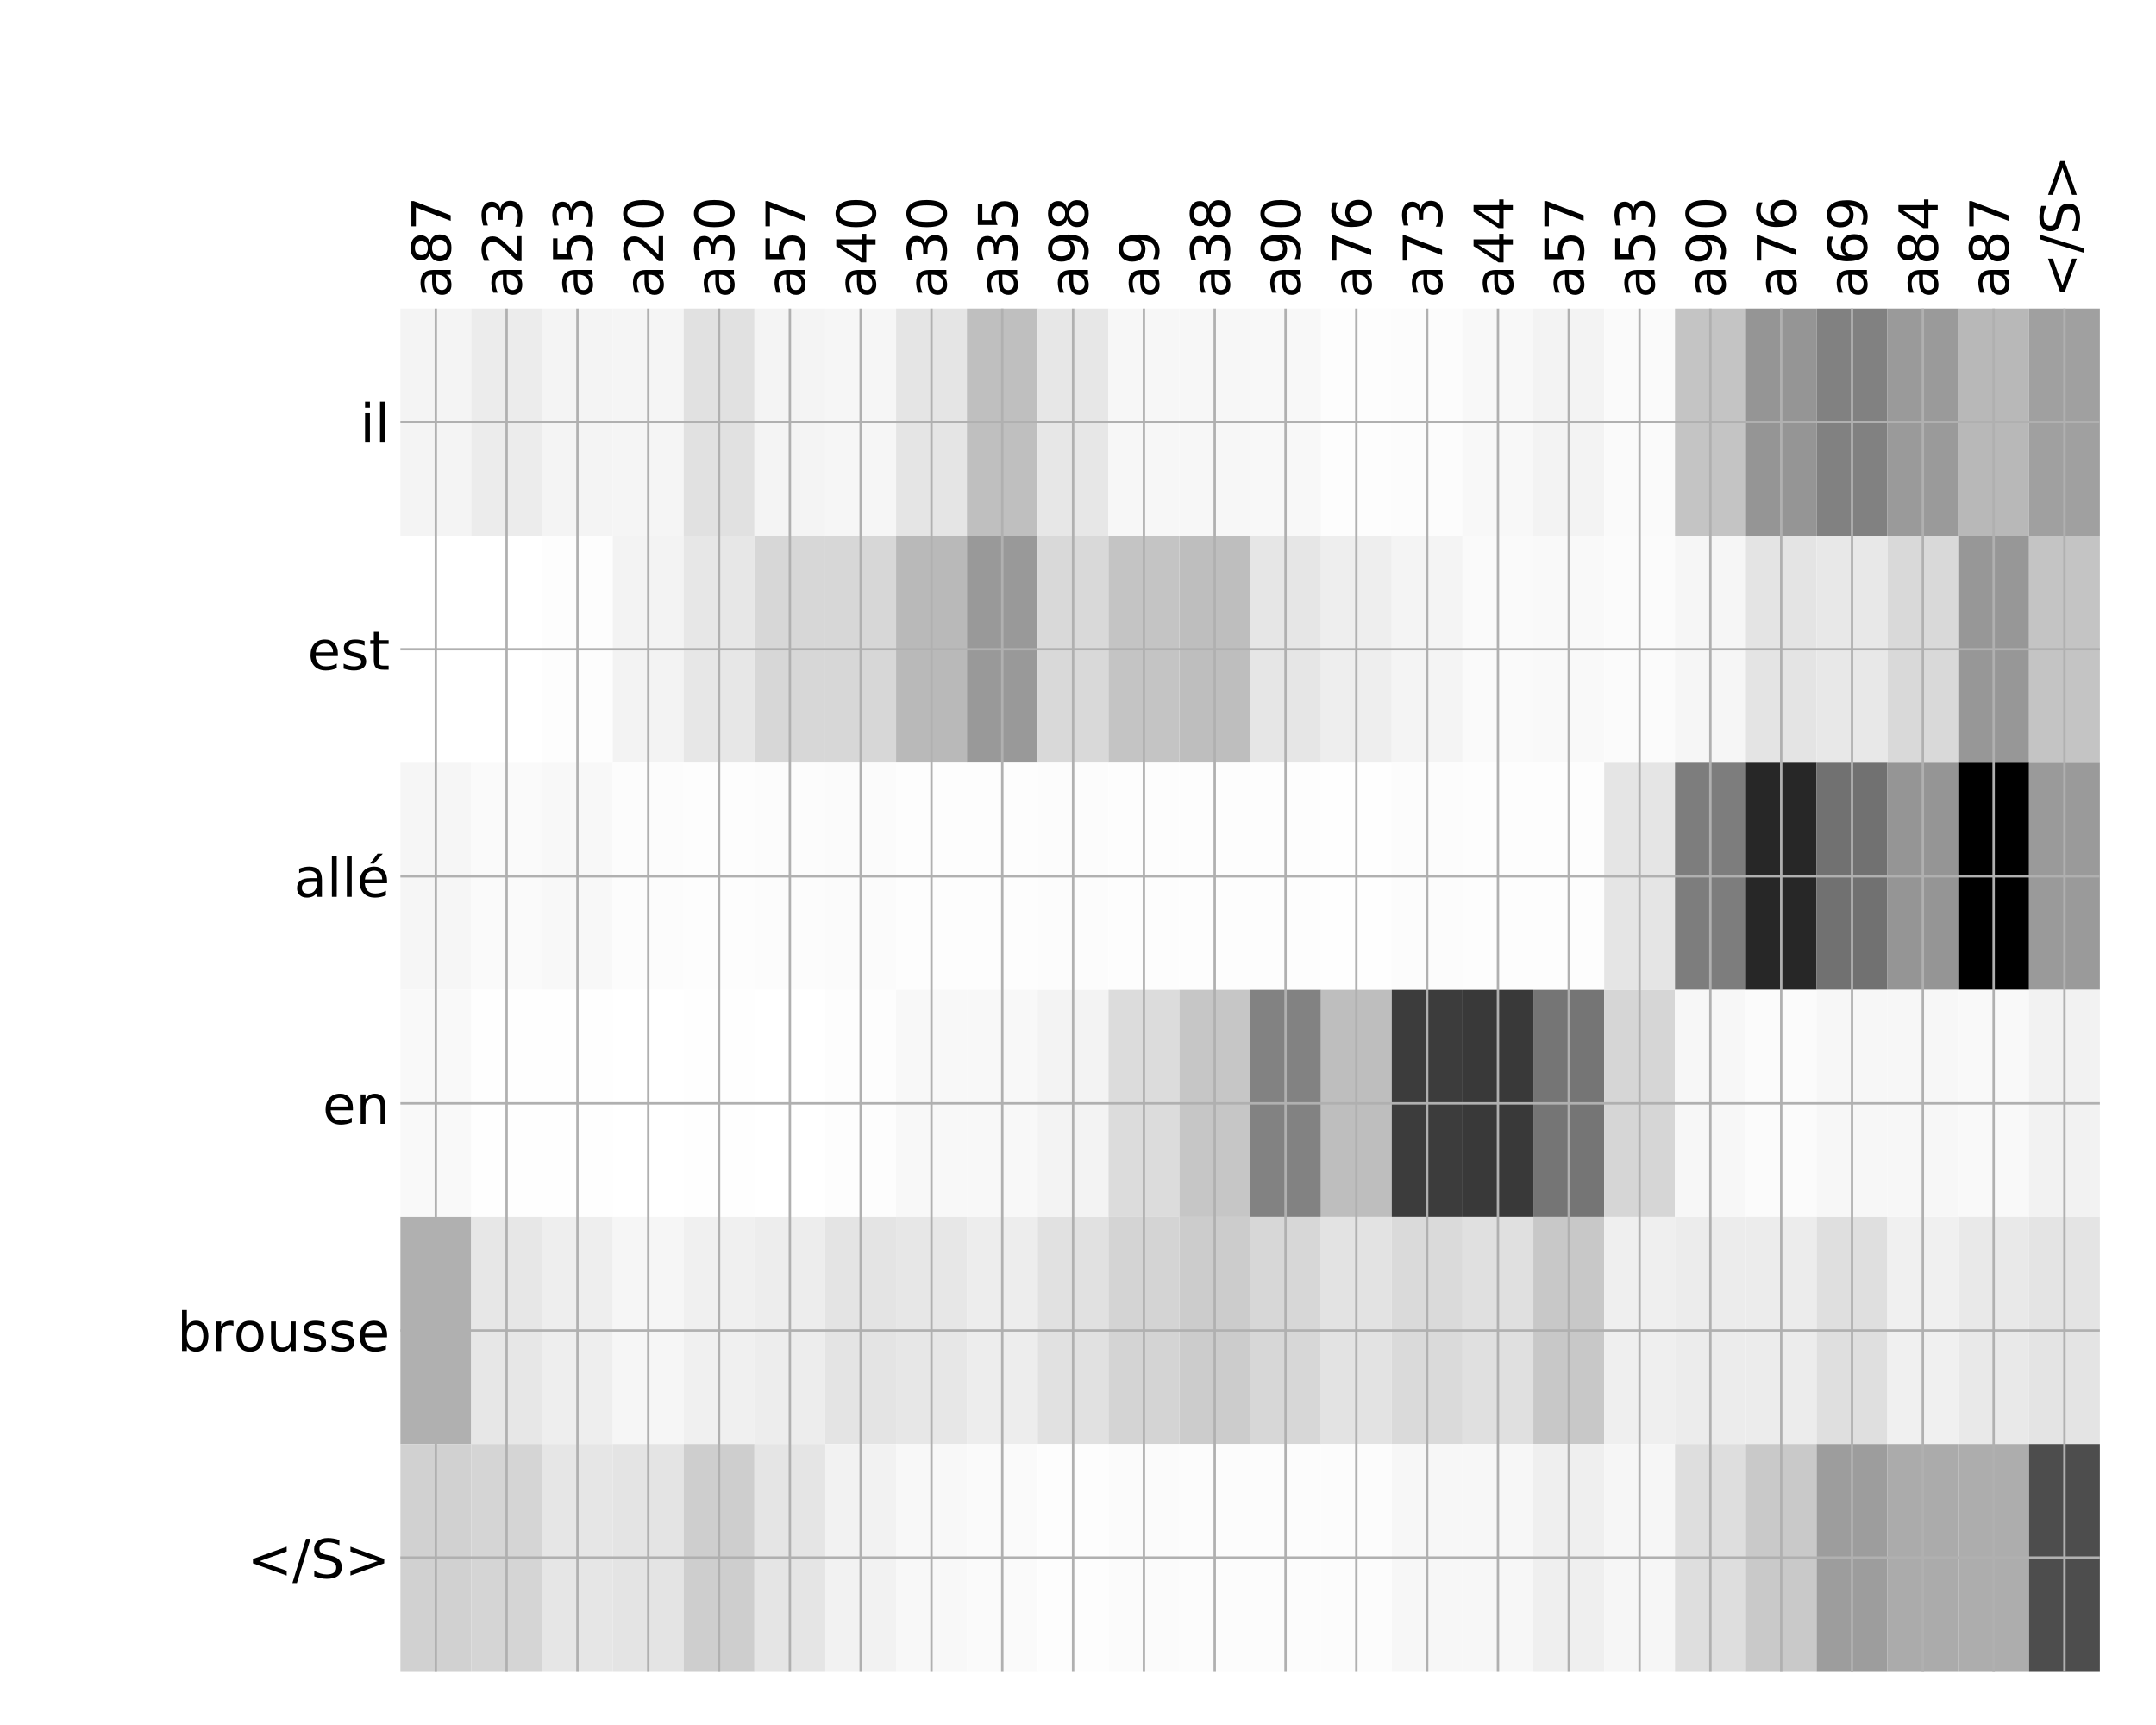 <?xml version="1.0" encoding="utf-8" standalone="no"?>
<!DOCTYPE svg PUBLIC "-//W3C//DTD SVG 1.1//EN"
  "http://www.w3.org/Graphics/SVG/1.1/DTD/svg11.dtd">
<!-- Created with matplotlib (http://matplotlib.org/) -->
<svg height="576pt" version="1.1" viewBox="0 0 720 576" width="720pt" xmlns="http://www.w3.org/2000/svg" xmlns:xlink="http://www.w3.org/1999/xlink">
 <defs>
  <style type="text/css">
*{stroke-linecap:butt;stroke-linejoin:round;}
  </style>
 </defs>
 <g id="figure_1">
  <g id="patch_1">
   <path d="M 0 576 
L 720 576 
L 720 0 
L 0 0 
z
" style="fill:#ffffff;"/>
  </g>
  <g id="axes_1">
   <g id="PolyCollection_1">
    <path clip-path="url(#pf6786ab6ea)" d="M 133.719 103.033 
L 133.719 178.861 
L 157.366 178.861 
L 157.366 103.033 
L 133.719 103.033 
z
" style="fill:#f4f4f4;"/>
    <path clip-path="url(#pf6786ab6ea)" d="M 157.366 103.033 
L 157.366 178.861 
L 181.013 178.861 
L 181.013 103.033 
L 157.366 103.033 
z
" style="fill:#ececec;"/>
    <path clip-path="url(#pf6786ab6ea)" d="M 181.013 103.033 
L 181.013 178.861 
L 204.66 178.861 
L 204.66 103.033 
L 181.013 103.033 
z
" style="fill:#f4f4f4;"/>
    <path clip-path="url(#pf6786ab6ea)" d="M 204.66 103.033 
L 204.66 178.861 
L 228.307 178.861 
L 228.307 103.033 
L 204.66 103.033 
z
" style="fill:#f5f5f5;"/>
    <path clip-path="url(#pf6786ab6ea)" d="M 228.307 103.033 
L 228.307 178.861 
L 251.954 178.861 
L 251.954 103.033 
L 228.307 103.033 
z
" style="fill:#e1e1e1;"/>
    <path clip-path="url(#pf6786ab6ea)" d="M 251.954 103.033 
L 251.954 178.861 
L 275.602 178.861 
L 275.602 103.033 
L 251.954 103.033 
z
" style="fill:#f4f4f4;"/>
    <path clip-path="url(#pf6786ab6ea)" d="M 275.602 103.033 
L 275.602 178.861 
L 299.249 178.861 
L 299.249 103.033 
L 275.602 103.033 
z
" style="fill:#f6f6f6;"/>
    <path clip-path="url(#pf6786ab6ea)" d="M 299.249 103.033 
L 299.249 178.861 
L 322.896 178.861 
L 322.896 103.033 
L 299.249 103.033 
z
" style="fill:#e5e5e5;"/>
    <path clip-path="url(#pf6786ab6ea)" d="M 322.896 103.033 
L 322.896 178.861 
L 346.543 178.861 
L 346.543 103.033 
L 322.896 103.033 
z
" style="fill:#bfbfbf;"/>
    <path clip-path="url(#pf6786ab6ea)" d="M 346.543 103.033 
L 346.543 178.861 
L 370.19 178.861 
L 370.19 103.033 
L 346.543 103.033 
z
" style="fill:#e7e7e7;"/>
    <path clip-path="url(#pf6786ab6ea)" d="M 370.19 103.033 
L 370.19 178.861 
L 393.837 178.861 
L 393.837 103.033 
L 370.19 103.033 
z
" style="fill:#f7f7f7;"/>
    <path clip-path="url(#pf6786ab6ea)" d="M 393.837 103.033 
L 393.837 178.861 
L 417.484 178.861 
L 417.484 103.033 
L 393.837 103.033 
z
" style="fill:#f7f7f7;"/>
    <path clip-path="url(#pf6786ab6ea)" d="M 417.484 103.033 
L 417.484 178.861 
L 441.132 178.861 
L 441.132 103.033 
L 417.484 103.033 
z
" style="fill:#f8f8f8;"/>
    <path clip-path="url(#pf6786ab6ea)" d="M 441.132 103.033 
L 441.132 178.861 
L 464.779 178.861 
L 464.779 103.033 
L 441.132 103.033 
z
" style="fill:#fdfdfd;"/>
    <path clip-path="url(#pf6786ab6ea)" d="M 464.779 103.033 
L 464.779 178.861 
L 488.426 178.861 
L 488.426 103.033 
L 464.779 103.033 
z
" style="fill:#fcfcfc;"/>
    <path clip-path="url(#pf6786ab6ea)" d="M 488.426 103.033 
L 488.426 178.861 
L 512.073 178.861 
L 512.073 103.033 
L 488.426 103.033 
z
" style="fill:#f8f8f8;"/>
    <path clip-path="url(#pf6786ab6ea)" d="M 512.073 103.033 
L 512.073 178.861 
L 535.72 178.861 
L 535.72 103.033 
L 512.073 103.033 
z
" style="fill:#f3f3f3;"/>
    <path clip-path="url(#pf6786ab6ea)" d="M 535.72 103.033 
L 535.72 178.861 
L 559.367 178.861 
L 559.367 103.033 
L 535.72 103.033 
z
" style="fill:#fafafa;"/>
    <path clip-path="url(#pf6786ab6ea)" d="M 559.367 103.033 
L 559.367 178.861 
L 583.014 178.861 
L 583.014 103.033 
L 559.367 103.033 
z
" style="fill:#c4c4c4;"/>
    <path clip-path="url(#pf6786ab6ea)" d="M 583.014 103.033 
L 583.014 178.861 
L 606.661 178.861 
L 606.661 103.033 
L 583.014 103.033 
z
" style="fill:#959595;"/>
    <path clip-path="url(#pf6786ab6ea)" d="M 606.661 103.033 
L 606.661 178.861 
L 630.309 178.861 
L 630.309 103.033 
L 606.661 103.033 
z
" style="fill:#818181;"/>
    <path clip-path="url(#pf6786ab6ea)" d="M 630.309 103.033 
L 630.309 178.861 
L 653.956 178.861 
L 653.956 103.033 
L 630.309 103.033 
z
" style="fill:#9a9a9a;"/>
    <path clip-path="url(#pf6786ab6ea)" d="M 653.956 103.033 
L 653.956 178.861 
L 677.603 178.861 
L 677.603 103.033 
L 653.956 103.033 
z
" style="fill:#b8b8b8;"/>
    <path clip-path="url(#pf6786ab6ea)" d="M 677.603 103.033 
L 677.603 178.861 
L 701.25 178.861 
L 701.25 103.033 
L 677.603 103.033 
z
" style="fill:#a0a0a0;"/>
    <path clip-path="url(#pf6786ab6ea)" d="M 133.719 178.861 
L 133.719 254.689 
L 157.366 254.689 
L 157.366 178.861 
L 133.719 178.861 
z
" style="fill:#ffffff;"/>
    <path clip-path="url(#pf6786ab6ea)" d="M 157.366 178.861 
L 157.366 254.689 
L 181.013 254.689 
L 181.013 178.861 
L 157.366 178.861 
z
" style="fill:#ffffff;"/>
    <path clip-path="url(#pf6786ab6ea)" d="M 181.013 178.861 
L 181.013 254.689 
L 204.66 254.689 
L 204.66 178.861 
L 181.013 178.861 
z
" style="fill:#fdfdfd;"/>
    <path clip-path="url(#pf6786ab6ea)" d="M 204.66 178.861 
L 204.66 254.689 
L 228.307 254.689 
L 228.307 178.861 
L 204.66 178.861 
z
" style="fill:#f3f3f3;"/>
    <path clip-path="url(#pf6786ab6ea)" d="M 228.307 178.861 
L 228.307 254.689 
L 251.954 254.689 
L 251.954 178.861 
L 228.307 178.861 
z
" style="fill:#e7e7e7;"/>
    <path clip-path="url(#pf6786ab6ea)" d="M 251.954 178.861 
L 251.954 254.689 
L 275.602 254.689 
L 275.602 178.861 
L 251.954 178.861 
z
" style="fill:#d7d7d7;"/>
    <path clip-path="url(#pf6786ab6ea)" d="M 275.602 178.861 
L 275.602 254.689 
L 299.249 254.689 
L 299.249 178.861 
L 275.602 178.861 
z
" style="fill:#d7d7d7;"/>
    <path clip-path="url(#pf6786ab6ea)" d="M 299.249 178.861 
L 299.249 254.689 
L 322.896 254.689 
L 322.896 178.861 
L 299.249 178.861 
z
" style="fill:#b9b9b9;"/>
    <path clip-path="url(#pf6786ab6ea)" d="M 322.896 178.861 
L 322.896 254.689 
L 346.543 254.689 
L 346.543 178.861 
L 322.896 178.861 
z
" style="fill:#999999;"/>
    <path clip-path="url(#pf6786ab6ea)" d="M 346.543 178.861 
L 346.543 254.689 
L 370.19 254.689 
L 370.19 178.861 
L 346.543 178.861 
z
" style="fill:#d9d9d9;"/>
    <path clip-path="url(#pf6786ab6ea)" d="M 370.19 178.861 
L 370.19 254.689 
L 393.837 254.689 
L 393.837 178.861 
L 370.19 178.861 
z
" style="fill:#c4c4c4;"/>
    <path clip-path="url(#pf6786ab6ea)" d="M 393.837 178.861 
L 393.837 254.689 
L 417.484 254.689 
L 417.484 178.861 
L 393.837 178.861 
z
" style="fill:#bebebe;"/>
    <path clip-path="url(#pf6786ab6ea)" d="M 417.484 178.861 
L 417.484 254.689 
L 441.132 254.689 
L 441.132 178.861 
L 417.484 178.861 
z
" style="fill:#e6e6e6;"/>
    <path clip-path="url(#pf6786ab6ea)" d="M 441.132 178.861 
L 441.132 254.689 
L 464.779 254.689 
L 464.779 178.861 
L 441.132 178.861 
z
" style="fill:#eeeeee;"/>
    <path clip-path="url(#pf6786ab6ea)" d="M 464.779 178.861 
L 464.779 254.689 
L 488.426 254.689 
L 488.426 178.861 
L 464.779 178.861 
z
" style="fill:#f4f4f4;"/>
    <path clip-path="url(#pf6786ab6ea)" d="M 488.426 178.861 
L 488.426 254.689 
L 512.073 254.689 
L 512.073 178.861 
L 488.426 178.861 
z
" style="fill:#fafafa;"/>
    <path clip-path="url(#pf6786ab6ea)" d="M 512.073 178.861 
L 512.073 254.689 
L 535.72 254.689 
L 535.72 178.861 
L 512.073 178.861 
z
" style="fill:#f9f9f9;"/>
    <path clip-path="url(#pf6786ab6ea)" d="M 535.72 178.861 
L 535.72 254.689 
L 559.367 254.689 
L 559.367 178.861 
L 535.72 178.861 
z
" style="fill:#fbfbfb;"/>
    <path clip-path="url(#pf6786ab6ea)" d="M 559.367 178.861 
L 559.367 254.689 
L 583.014 254.689 
L 583.014 178.861 
L 559.367 178.861 
z
" style="fill:#f6f6f6;"/>
    <path clip-path="url(#pf6786ab6ea)" d="M 583.014 178.861 
L 583.014 254.689 
L 606.661 254.689 
L 606.661 178.861 
L 583.014 178.861 
z
" style="fill:#e4e4e4;"/>
    <path clip-path="url(#pf6786ab6ea)" d="M 606.661 178.861 
L 606.661 254.689 
L 630.309 254.689 
L 630.309 178.861 
L 606.661 178.861 
z
" style="fill:#e8e8e8;"/>
    <path clip-path="url(#pf6786ab6ea)" d="M 630.309 178.861 
L 630.309 254.689 
L 653.956 254.689 
L 653.956 178.861 
L 630.309 178.861 
z
" style="fill:#d9d9d9;"/>
    <path clip-path="url(#pf6786ab6ea)" d="M 653.956 178.861 
L 653.956 254.689 
L 677.603 254.689 
L 677.603 178.861 
L 653.956 178.861 
z
" style="fill:#979797;"/>
    <path clip-path="url(#pf6786ab6ea)" d="M 677.603 178.861 
L 677.603 254.689 
L 701.25 254.689 
L 701.25 178.861 
L 677.603 178.861 
z
" style="fill:#c4c4c4;"/>
    <path clip-path="url(#pf6786ab6ea)" d="M 133.719 254.689 
L 133.719 330.517 
L 157.366 330.517 
L 157.366 254.689 
L 133.719 254.689 
z
" style="fill:#f6f6f6;"/>
    <path clip-path="url(#pf6786ab6ea)" d="M 157.366 254.689 
L 157.366 330.517 
L 181.013 330.517 
L 181.013 254.689 
L 157.366 254.689 
z
" style="fill:#fafafa;"/>
    <path clip-path="url(#pf6786ab6ea)" d="M 181.013 254.689 
L 181.013 330.517 
L 204.66 330.517 
L 204.66 254.689 
L 181.013 254.689 
z
" style="fill:#f8f8f8;"/>
    <path clip-path="url(#pf6786ab6ea)" d="M 204.66 254.689 
L 204.66 330.517 
L 228.307 330.517 
L 228.307 254.689 
L 204.66 254.689 
z
" style="fill:#fcfcfc;"/>
    <path clip-path="url(#pf6786ab6ea)" d="M 228.307 254.689 
L 228.307 330.517 
L 251.954 330.517 
L 251.954 254.689 
L 228.307 254.689 
z
" style="fill:#fdfdfd;"/>
    <path clip-path="url(#pf6786ab6ea)" d="M 251.954 254.689 
L 251.954 330.517 
L 275.602 330.517 
L 275.602 254.689 
L 251.954 254.689 
z
" style="fill:#fcfcfc;"/>
    <path clip-path="url(#pf6786ab6ea)" d="M 275.602 254.689 
L 275.602 330.517 
L 299.249 330.517 
L 299.249 254.689 
L 275.602 254.689 
z
" style="fill:#fbfbfb;"/>
    <path clip-path="url(#pf6786ab6ea)" d="M 299.249 254.689 
L 299.249 330.517 
L 322.896 330.517 
L 322.896 254.689 
L 299.249 254.689 
z
" style="fill:#fdfdfd;"/>
    <path clip-path="url(#pf6786ab6ea)" d="M 322.896 254.689 
L 322.896 330.517 
L 346.543 330.517 
L 346.543 254.689 
L 322.896 254.689 
z
" style="fill:#fdfdfd;"/>
    <path clip-path="url(#pf6786ab6ea)" d="M 346.543 254.689 
L 346.543 330.517 
L 370.19 330.517 
L 370.19 254.689 
L 346.543 254.689 
z
" style="fill:#fcfcfc;"/>
    <path clip-path="url(#pf6786ab6ea)" d="M 370.19 254.689 
L 370.19 330.517 
L 393.837 330.517 
L 393.837 254.689 
L 370.19 254.689 
z
" style="fill:#fdfdfd;"/>
    <path clip-path="url(#pf6786ab6ea)" d="M 393.837 254.689 
L 393.837 330.517 
L 417.484 330.517 
L 417.484 254.689 
L 393.837 254.689 
z
" style="fill:#fdfdfd;"/>
    <path clip-path="url(#pf6786ab6ea)" d="M 417.484 254.689 
L 417.484 330.517 
L 441.132 330.517 
L 441.132 254.689 
L 417.484 254.689 
z
" style="fill:#fdfdfd;"/>
    <path clip-path="url(#pf6786ab6ea)" d="M 441.132 254.689 
L 441.132 330.517 
L 464.779 330.517 
L 464.779 254.689 
L 441.132 254.689 
z
" style="fill:#fefefe;"/>
    <path clip-path="url(#pf6786ab6ea)" d="M 464.779 254.689 
L 464.779 330.517 
L 488.426 330.517 
L 488.426 254.689 
L 464.779 254.689 
z
" style="fill:#fcfcfc;"/>
    <path clip-path="url(#pf6786ab6ea)" d="M 488.426 254.689 
L 488.426 330.517 
L 512.073 330.517 
L 512.073 254.689 
L 488.426 254.689 
z
" style="fill:#fdfdfd;"/>
    <path clip-path="url(#pf6786ab6ea)" d="M 512.073 254.689 
L 512.073 330.517 
L 535.72 330.517 
L 535.72 254.689 
L 512.073 254.689 
z
" style="fill:#fdfdfd;"/>
    <path clip-path="url(#pf6786ab6ea)" d="M 535.72 254.689 
L 535.72 330.517 
L 559.367 330.517 
L 559.367 254.689 
L 535.72 254.689 
z
" style="fill:#e5e5e5;"/>
    <path clip-path="url(#pf6786ab6ea)" d="M 559.367 254.689 
L 559.367 330.517 
L 583.014 330.517 
L 583.014 254.689 
L 559.367 254.689 
z
" style="fill:#7d7d7d;"/>
    <path clip-path="url(#pf6786ab6ea)" d="M 583.014 254.689 
L 583.014 330.517 
L 606.661 330.517 
L 606.661 254.689 
L 583.014 254.689 
z
" style="fill:#272727;"/>
    <path clip-path="url(#pf6786ab6ea)" d="M 606.661 254.689 
L 606.661 330.517 
L 630.309 330.517 
L 630.309 254.689 
L 606.661 254.689 
z
" style="fill:#717171;"/>
    <path clip-path="url(#pf6786ab6ea)" d="M 630.309 254.689 
L 630.309 330.517 
L 653.956 330.517 
L 653.956 254.689 
L 630.309 254.689 
z
" style="fill:#959595;"/>
    <path clip-path="url(#pf6786ab6ea)" d="M 653.956 254.689 
L 653.956 330.517 
L 677.603 330.517 
L 677.603 254.689 
L 653.956 254.689 
z
"/>
    <path clip-path="url(#pf6786ab6ea)" d="M 677.603 254.689 
L 677.603 330.517 
L 701.25 330.517 
L 701.25 254.689 
L 677.603 254.689 
z
" style="fill:#9a9a9a;"/>
    <path clip-path="url(#pf6786ab6ea)" d="M 133.719 330.517 
L 133.719 406.344 
L 157.366 406.344 
L 157.366 330.517 
L 133.719 330.517 
z
" style="fill:#f9f9f9;"/>
    <path clip-path="url(#pf6786ab6ea)" d="M 157.366 330.517 
L 157.366 406.344 
L 181.013 406.344 
L 181.013 330.517 
L 157.366 330.517 
z
" style="fill:#fefefe;"/>
    <path clip-path="url(#pf6786ab6ea)" d="M 181.013 330.517 
L 181.013 406.344 
L 204.66 406.344 
L 204.66 330.517 
L 181.013 330.517 
z
" style="fill:#fefefe;"/>
    <path clip-path="url(#pf6786ab6ea)" d="M 204.66 330.517 
L 204.66 406.344 
L 228.307 406.344 
L 228.307 330.517 
L 204.66 330.517 
z
" style="fill:#ffffff;"/>
    <path clip-path="url(#pf6786ab6ea)" d="M 228.307 330.517 
L 228.307 406.344 
L 251.954 406.344 
L 251.954 330.517 
L 228.307 330.517 
z
" style="fill:#fefefe;"/>
    <path clip-path="url(#pf6786ab6ea)" d="M 251.954 330.517 
L 251.954 406.344 
L 275.602 406.344 
L 275.602 330.517 
L 251.954 330.517 
z
" style="fill:#ffffff;"/>
    <path clip-path="url(#pf6786ab6ea)" d="M 275.602 330.517 
L 275.602 406.344 
L 299.249 406.344 
L 299.249 330.517 
L 275.602 330.517 
z
" style="fill:#fdfdfd;"/>
    <path clip-path="url(#pf6786ab6ea)" d="M 299.249 330.517 
L 299.249 406.344 
L 322.896 406.344 
L 322.896 330.517 
L 299.249 330.517 
z
" style="fill:#f8f8f8;"/>
    <path clip-path="url(#pf6786ab6ea)" d="M 322.896 330.517 
L 322.896 406.344 
L 346.543 406.344 
L 346.543 330.517 
L 322.896 330.517 
z
" style="fill:#f8f8f8;"/>
    <path clip-path="url(#pf6786ab6ea)" d="M 346.543 330.517 
L 346.543 406.344 
L 370.19 406.344 
L 370.19 330.517 
L 346.543 330.517 
z
" style="fill:#f3f3f3;"/>
    <path clip-path="url(#pf6786ab6ea)" d="M 370.19 330.517 
L 370.19 406.344 
L 393.837 406.344 
L 393.837 330.517 
L 370.19 330.517 
z
" style="fill:#dcdcdc;"/>
    <path clip-path="url(#pf6786ab6ea)" d="M 393.837 330.517 
L 393.837 406.344 
L 417.484 406.344 
L 417.484 330.517 
L 393.837 330.517 
z
" style="fill:#c6c6c6;"/>
    <path clip-path="url(#pf6786ab6ea)" d="M 417.484 330.517 
L 417.484 406.344 
L 441.132 406.344 
L 441.132 330.517 
L 417.484 330.517 
z
" style="fill:#828282;"/>
    <path clip-path="url(#pf6786ab6ea)" d="M 441.132 330.517 
L 441.132 406.344 
L 464.779 406.344 
L 464.779 330.517 
L 441.132 330.517 
z
" style="fill:#bebebe;"/>
    <path clip-path="url(#pf6786ab6ea)" d="M 464.779 330.517 
L 464.779 406.344 
L 488.426 406.344 
L 488.426 330.517 
L 464.779 330.517 
z
" style="fill:#3c3c3c;"/>
    <path clip-path="url(#pf6786ab6ea)" d="M 488.426 330.517 
L 488.426 406.344 
L 512.073 406.344 
L 512.073 330.517 
L 488.426 330.517 
z
" style="fill:#393939;"/>
    <path clip-path="url(#pf6786ab6ea)" d="M 512.073 330.517 
L 512.073 406.344 
L 535.72 406.344 
L 535.72 330.517 
L 512.073 330.517 
z
" style="fill:#757575;"/>
    <path clip-path="url(#pf6786ab6ea)" d="M 535.72 330.517 
L 535.72 406.344 
L 559.367 406.344 
L 559.367 330.517 
L 535.72 330.517 
z
" style="fill:#d6d6d6;"/>
    <path clip-path="url(#pf6786ab6ea)" d="M 559.367 330.517 
L 559.367 406.344 
L 583.014 406.344 
L 583.014 330.517 
L 559.367 330.517 
z
" style="fill:#f7f7f7;"/>
    <path clip-path="url(#pf6786ab6ea)" d="M 583.014 330.517 
L 583.014 406.344 
L 606.661 406.344 
L 606.661 330.517 
L 583.014 330.517 
z
" style="fill:#fbfbfb;"/>
    <path clip-path="url(#pf6786ab6ea)" d="M 606.661 330.517 
L 606.661 406.344 
L 630.309 406.344 
L 630.309 330.517 
L 606.661 330.517 
z
" style="fill:#f7f7f7;"/>
    <path clip-path="url(#pf6786ab6ea)" d="M 630.309 330.517 
L 630.309 406.344 
L 653.956 406.344 
L 653.956 330.517 
L 630.309 330.517 
z
" style="fill:#f7f7f7;"/>
    <path clip-path="url(#pf6786ab6ea)" d="M 653.956 330.517 
L 653.956 406.344 
L 677.603 406.344 
L 677.603 330.517 
L 653.956 330.517 
z
" style="fill:#f9f9f9;"/>
    <path clip-path="url(#pf6786ab6ea)" d="M 677.603 330.517 
L 677.603 406.344 
L 701.25 406.344 
L 701.25 330.517 
L 677.603 330.517 
z
" style="fill:#f2f2f2;"/>
    <path clip-path="url(#pf6786ab6ea)" d="M 133.719 406.344 
L 133.719 482.172 
L 157.366 482.172 
L 157.366 406.344 
L 133.719 406.344 
z
" style="fill:#b0b0b0;"/>
    <path clip-path="url(#pf6786ab6ea)" d="M 157.366 406.344 
L 157.366 482.172 
L 181.013 482.172 
L 181.013 406.344 
L 157.366 406.344 
z
" style="fill:#e7e7e7;"/>
    <path clip-path="url(#pf6786ab6ea)" d="M 181.013 406.344 
L 181.013 482.172 
L 204.66 482.172 
L 204.66 406.344 
L 181.013 406.344 
z
" style="fill:#eeeeee;"/>
    <path clip-path="url(#pf6786ab6ea)" d="M 204.66 406.344 
L 204.66 482.172 
L 228.307 482.172 
L 228.307 406.344 
L 204.66 406.344 
z
" style="fill:#f6f6f6;"/>
    <path clip-path="url(#pf6786ab6ea)" d="M 228.307 406.344 
L 228.307 482.172 
L 251.954 482.172 
L 251.954 406.344 
L 228.307 406.344 
z
" style="fill:#f0f0f0;"/>
    <path clip-path="url(#pf6786ab6ea)" d="M 251.954 406.344 
L 251.954 482.172 
L 275.602 482.172 
L 275.602 406.344 
L 251.954 406.344 
z
" style="fill:#ededed;"/>
    <path clip-path="url(#pf6786ab6ea)" d="M 275.602 406.344 
L 275.602 482.172 
L 299.249 482.172 
L 299.249 406.344 
L 275.602 406.344 
z
" style="fill:#e4e4e4;"/>
    <path clip-path="url(#pf6786ab6ea)" d="M 299.249 406.344 
L 299.249 482.172 
L 322.896 482.172 
L 322.896 406.344 
L 299.249 406.344 
z
" style="fill:#e7e7e7;"/>
    <path clip-path="url(#pf6786ab6ea)" d="M 322.896 406.344 
L 322.896 482.172 
L 346.543 482.172 
L 346.543 406.344 
L 322.896 406.344 
z
" style="fill:#ededed;"/>
    <path clip-path="url(#pf6786ab6ea)" d="M 346.543 406.344 
L 346.543 482.172 
L 370.19 482.172 
L 370.19 406.344 
L 346.543 406.344 
z
" style="fill:#e1e1e1;"/>
    <path clip-path="url(#pf6786ab6ea)" d="M 370.19 406.344 
L 370.19 482.172 
L 393.837 482.172 
L 393.837 406.344 
L 370.19 406.344 
z
" style="fill:#d4d4d4;"/>
    <path clip-path="url(#pf6786ab6ea)" d="M 393.837 406.344 
L 393.837 482.172 
L 417.484 482.172 
L 417.484 406.344 
L 393.837 406.344 
z
" style="fill:#cccccc;"/>
    <path clip-path="url(#pf6786ab6ea)" d="M 417.484 406.344 
L 417.484 482.172 
L 441.132 482.172 
L 441.132 406.344 
L 417.484 406.344 
z
" style="fill:#d7d7d7;"/>
    <path clip-path="url(#pf6786ab6ea)" d="M 441.132 406.344 
L 441.132 482.172 
L 464.779 482.172 
L 464.779 406.344 
L 441.132 406.344 
z
" style="fill:#e3e3e3;"/>
    <path clip-path="url(#pf6786ab6ea)" d="M 464.779 406.344 
L 464.779 482.172 
L 488.426 482.172 
L 488.426 406.344 
L 464.779 406.344 
z
" style="fill:#dadada;"/>
    <path clip-path="url(#pf6786ab6ea)" d="M 488.426 406.344 
L 488.426 482.172 
L 512.073 482.172 
L 512.073 406.344 
L 488.426 406.344 
z
" style="fill:#e0e0e0;"/>
    <path clip-path="url(#pf6786ab6ea)" d="M 512.073 406.344 
L 512.073 482.172 
L 535.72 482.172 
L 535.72 406.344 
L 512.073 406.344 
z
" style="fill:#c8c8c8;"/>
    <path clip-path="url(#pf6786ab6ea)" d="M 535.72 406.344 
L 535.72 482.172 
L 559.367 482.172 
L 559.367 406.344 
L 535.72 406.344 
z
" style="fill:#efefef;"/>
    <path clip-path="url(#pf6786ab6ea)" d="M 559.367 406.344 
L 559.367 482.172 
L 583.014 482.172 
L 583.014 406.344 
L 559.367 406.344 
z
" style="fill:#ececec;"/>
    <path clip-path="url(#pf6786ab6ea)" d="M 583.014 406.344 
L 583.014 482.172 
L 606.661 482.172 
L 606.661 406.344 
L 583.014 406.344 
z
" style="fill:#ececec;"/>
    <path clip-path="url(#pf6786ab6ea)" d="M 606.661 406.344 
L 606.661 482.172 
L 630.309 482.172 
L 630.309 406.344 
L 606.661 406.344 
z
" style="fill:#dfdfdf;"/>
    <path clip-path="url(#pf6786ab6ea)" d="M 630.309 406.344 
L 630.309 482.172 
L 653.956 482.172 
L 653.956 406.344 
L 630.309 406.344 
z
" style="fill:#f0f0f0;"/>
    <path clip-path="url(#pf6786ab6ea)" d="M 653.956 406.344 
L 653.956 482.172 
L 677.603 482.172 
L 677.603 406.344 
L 653.956 406.344 
z
" style="fill:#e9e9e9;"/>
    <path clip-path="url(#pf6786ab6ea)" d="M 677.603 406.344 
L 677.603 482.172 
L 701.25 482.172 
L 701.25 406.344 
L 677.603 406.344 
z
" style="fill:#e4e4e4;"/>
    <path clip-path="url(#pf6786ab6ea)" d="M 133.719 482.172 
L 133.719 558 
L 157.366 558 
L 157.366 482.172 
L 133.719 482.172 
z
" style="fill:#d1d1d1;"/>
    <path clip-path="url(#pf6786ab6ea)" d="M 157.366 482.172 
L 157.366 558 
L 181.013 558 
L 181.013 482.172 
L 157.366 482.172 
z
" style="fill:#d5d5d5;"/>
    <path clip-path="url(#pf6786ab6ea)" d="M 181.013 482.172 
L 181.013 558 
L 204.66 558 
L 204.66 482.172 
L 181.013 482.172 
z
" style="fill:#e6e6e6;"/>
    <path clip-path="url(#pf6786ab6ea)" d="M 204.66 482.172 
L 204.66 558 
L 228.307 558 
L 228.307 482.172 
L 204.66 482.172 
z
" style="fill:#e4e4e4;"/>
    <path clip-path="url(#pf6786ab6ea)" d="M 228.307 482.172 
L 228.307 558 
L 251.954 558 
L 251.954 482.172 
L 228.307 482.172 
z
" style="fill:#cecece;"/>
    <path clip-path="url(#pf6786ab6ea)" d="M 251.954 482.172 
L 251.954 558 
L 275.602 558 
L 275.602 482.172 
L 251.954 482.172 
z
" style="fill:#e5e5e5;"/>
    <path clip-path="url(#pf6786ab6ea)" d="M 275.602 482.172 
L 275.602 558 
L 299.249 558 
L 299.249 482.172 
L 275.602 482.172 
z
" style="fill:#f2f2f2;"/>
    <path clip-path="url(#pf6786ab6ea)" d="M 299.249 482.172 
L 299.249 558 
L 322.896 558 
L 322.896 482.172 
L 299.249 482.172 
z
" style="fill:#f8f8f8;"/>
    <path clip-path="url(#pf6786ab6ea)" d="M 322.896 482.172 
L 322.896 558 
L 346.543 558 
L 346.543 482.172 
L 322.896 482.172 
z
" style="fill:#fafafa;"/>
    <path clip-path="url(#pf6786ab6ea)" d="M 346.543 482.172 
L 346.543 558 
L 370.19 558 
L 370.19 482.172 
L 346.543 482.172 
z
" style="fill:#fdfdfd;"/>
    <path clip-path="url(#pf6786ab6ea)" d="M 370.19 482.172 
L 370.19 558 
L 393.837 558 
L 393.837 482.172 
L 370.19 482.172 
z
" style="fill:#fbfbfb;"/>
    <path clip-path="url(#pf6786ab6ea)" d="M 393.837 482.172 
L 393.837 558 
L 417.484 558 
L 417.484 482.172 
L 393.837 482.172 
z
" style="fill:#fcfcfc;"/>
    <path clip-path="url(#pf6786ab6ea)" d="M 417.484 482.172 
L 417.484 558 
L 441.132 558 
L 441.132 482.172 
L 417.484 482.172 
z
" style="fill:#fcfcfc;"/>
    <path clip-path="url(#pf6786ab6ea)" d="M 441.132 482.172 
L 441.132 558 
L 464.779 558 
L 464.779 482.172 
L 441.132 482.172 
z
" style="fill:#fcfcfc;"/>
    <path clip-path="url(#pf6786ab6ea)" d="M 464.779 482.172 
L 464.779 558 
L 488.426 558 
L 488.426 482.172 
L 464.779 482.172 
z
" style="fill:#f7f7f7;"/>
    <path clip-path="url(#pf6786ab6ea)" d="M 488.426 482.172 
L 488.426 558 
L 512.073 558 
L 512.073 482.172 
L 488.426 482.172 
z
" style="fill:#f7f7f7;"/>
    <path clip-path="url(#pf6786ab6ea)" d="M 512.073 482.172 
L 512.073 558 
L 535.72 558 
L 535.72 482.172 
L 512.073 482.172 
z
" style="fill:#efefef;"/>
    <path clip-path="url(#pf6786ab6ea)" d="M 535.72 482.172 
L 535.72 558 
L 559.367 558 
L 559.367 482.172 
L 535.72 482.172 
z
" style="fill:#f6f6f6;"/>
    <path clip-path="url(#pf6786ab6ea)" d="M 559.367 482.172 
L 559.367 558 
L 583.014 558 
L 583.014 482.172 
L 559.367 482.172 
z
" style="fill:#dedede;"/>
    <path clip-path="url(#pf6786ab6ea)" d="M 583.014 482.172 
L 583.014 558 
L 606.661 558 
L 606.661 482.172 
L 583.014 482.172 
z
" style="fill:#c9c9c9;"/>
    <path clip-path="url(#pf6786ab6ea)" d="M 606.661 482.172 
L 606.661 558 
L 630.309 558 
L 630.309 482.172 
L 606.661 482.172 
z
" style="fill:#9d9d9d;"/>
    <path clip-path="url(#pf6786ab6ea)" d="M 630.309 482.172 
L 630.309 558 
L 653.956 558 
L 653.956 482.172 
L 630.309 482.172 
z
" style="fill:#ababab;"/>
    <path clip-path="url(#pf6786ab6ea)" d="M 653.956 482.172 
L 653.956 558 
L 677.603 558 
L 677.603 482.172 
L 653.956 482.172 
z
" style="fill:#adadad;"/>
    <path clip-path="url(#pf6786ab6ea)" d="M 677.603 482.172 
L 677.603 558 
L 701.25 558 
L 701.25 482.172 
L 677.603 482.172 
z
" style="fill:#4d4d4d;"/>
   </g>
   <g id="matplotlib.axis_1">
    <g id="xtick_1">
     <g id="line2d_1">
      <path clip-path="url(#pf6786ab6ea)" d="M 145.542 558 
L 145.542 103.033 
" style="fill:none;stroke:#b0b0b0;stroke-linecap:square;stroke-width:0.8;"/>
     </g>
     <g id="line2d_2"/>
     <g id="text_1">
      <!-- a87 -->
      <defs>
       <path d="M 34.281 27.484 
Q 23.391 27.484 19.188 25 
Q 14.984 22.516 14.984 16.5 
Q 14.984 11.719 18.141 8.906 
Q 21.297 6.109 26.703 6.109 
Q 34.188 6.109 38.703 11.406 
Q 43.219 16.703 43.219 25.484 
L 43.219 27.484 
z
M 52.203 31.203 
L 52.203 0 
L 43.219 0 
L 43.219 8.297 
Q 40.141 3.328 35.547 0.953 
Q 30.953 -1.422 24.312 -1.422 
Q 15.922 -1.422 10.953 3.297 
Q 6 8.016 6 15.922 
Q 6 25.141 12.172 29.828 
Q 18.359 34.516 30.609 34.516 
L 43.219 34.516 
L 43.219 35.406 
Q 43.219 41.609 39.141 45 
Q 35.062 48.391 27.688 48.391 
Q 23 48.391 18.547 47.266 
Q 14.109 46.141 10.016 43.891 
L 10.016 52.203 
Q 14.938 54.109 19.578 55.047 
Q 24.219 56 28.609 56 
Q 40.484 56 46.344 49.844 
Q 52.203 43.703 52.203 31.203 
z
" id="DejaVuSans-61"/>
       <path d="M 31.781 34.625 
Q 24.75 34.625 20.719 30.859 
Q 16.703 27.094 16.703 20.516 
Q 16.703 13.922 20.719 10.156 
Q 24.75 6.391 31.781 6.391 
Q 38.812 6.391 42.859 10.172 
Q 46.922 13.969 46.922 20.516 
Q 46.922 27.094 42.891 30.859 
Q 38.875 34.625 31.781 34.625 
z
M 21.922 38.812 
Q 15.578 40.375 12.031 44.719 
Q 8.5 49.078 8.5 55.328 
Q 8.5 64.062 14.719 69.141 
Q 20.953 74.219 31.781 74.219 
Q 42.672 74.219 48.875 69.141 
Q 55.078 64.062 55.078 55.328 
Q 55.078 49.078 51.531 44.719 
Q 48 40.375 41.703 38.812 
Q 48.828 37.156 52.797 32.312 
Q 56.781 27.484 56.781 20.516 
Q 56.781 9.906 50.312 4.234 
Q 43.844 -1.422 31.781 -1.422 
Q 19.734 -1.422 13.25 4.234 
Q 6.781 9.906 6.781 20.516 
Q 6.781 27.484 10.781 32.312 
Q 14.797 37.156 21.922 38.812 
z
M 18.312 54.391 
Q 18.312 48.734 21.844 45.562 
Q 25.391 42.391 31.781 42.391 
Q 38.141 42.391 41.719 45.562 
Q 45.312 48.734 45.312 54.391 
Q 45.312 60.062 41.719 63.234 
Q 38.141 66.406 31.781 66.406 
Q 25.391 66.406 21.844 63.234 
Q 18.312 60.062 18.312 54.391 
z
" id="DejaVuSans-38"/>
       <path d="M 8.203 72.906 
L 55.078 72.906 
L 55.078 68.703 
L 28.609 0 
L 18.312 0 
L 43.219 64.594 
L 8.203 64.594 
z
" id="DejaVuSans-37"/>
      </defs>
      <g transform="translate(150.509 99.533)rotate(-90)scale(0.18 -0.18)">
       <use xlink:href="#DejaVuSans-61"/>
       <use x="61.279" xlink:href="#DejaVuSans-38"/>
       <use x="124.902" xlink:href="#DejaVuSans-37"/>
      </g>
     </g>
    </g>
    <g id="xtick_2">
     <g id="line2d_3">
      <path clip-path="url(#pf6786ab6ea)" d="M 169.189 558 
L 169.189 103.033 
" style="fill:none;stroke:#b0b0b0;stroke-linecap:square;stroke-width:0.8;"/>
     </g>
     <g id="line2d_4"/>
     <g id="text_2">
      <!-- a23 -->
      <defs>
       <path d="M 19.188 8.297 
L 53.609 8.297 
L 53.609 0 
L 7.328 0 
L 7.328 8.297 
Q 12.938 14.109 22.625 23.891 
Q 32.328 33.688 34.812 36.531 
Q 39.547 41.844 41.422 45.531 
Q 43.312 49.219 43.312 52.781 
Q 43.312 58.594 39.234 62.25 
Q 35.156 65.922 28.609 65.922 
Q 23.969 65.922 18.812 64.312 
Q 13.672 62.703 7.812 59.422 
L 7.812 69.391 
Q 13.766 71.781 18.938 73 
Q 24.125 74.219 28.422 74.219 
Q 39.75 74.219 46.484 68.547 
Q 53.219 62.891 53.219 53.422 
Q 53.219 48.922 51.531 44.891 
Q 49.859 40.875 45.406 35.406 
Q 44.188 33.984 37.641 27.219 
Q 31.109 20.453 19.188 8.297 
z
" id="DejaVuSans-32"/>
       <path d="M 40.578 39.312 
Q 47.656 37.797 51.625 33 
Q 55.609 28.219 55.609 21.188 
Q 55.609 10.406 48.188 4.484 
Q 40.766 -1.422 27.094 -1.422 
Q 22.516 -1.422 17.656 -0.516 
Q 12.797 0.391 7.625 2.203 
L 7.625 11.719 
Q 11.719 9.328 16.594 8.109 
Q 21.484 6.891 26.812 6.891 
Q 36.078 6.891 40.938 10.547 
Q 45.797 14.203 45.797 21.188 
Q 45.797 27.641 41.281 31.266 
Q 36.766 34.906 28.719 34.906 
L 20.219 34.906 
L 20.219 43.016 
L 29.109 43.016 
Q 36.375 43.016 40.234 45.922 
Q 44.094 48.828 44.094 54.297 
Q 44.094 59.906 40.109 62.906 
Q 36.141 65.922 28.719 65.922 
Q 24.656 65.922 20.016 65.031 
Q 15.375 64.156 9.812 62.312 
L 9.812 71.094 
Q 15.438 72.656 20.344 73.438 
Q 25.25 74.219 29.594 74.219 
Q 40.828 74.219 47.359 69.109 
Q 53.906 64.016 53.906 55.328 
Q 53.906 49.266 50.438 45.094 
Q 46.969 40.922 40.578 39.312 
z
" id="DejaVuSans-33"/>
      </defs>
      <g transform="translate(174.156 99.533)rotate(-90)scale(0.18 -0.18)">
       <use xlink:href="#DejaVuSans-61"/>
       <use x="61.279" xlink:href="#DejaVuSans-32"/>
       <use x="124.902" xlink:href="#DejaVuSans-33"/>
      </g>
     </g>
    </g>
    <g id="xtick_3">
     <g id="line2d_5">
      <path clip-path="url(#pf6786ab6ea)" d="M 192.837 558 
L 192.837 103.033 
" style="fill:none;stroke:#b0b0b0;stroke-linecap:square;stroke-width:0.8;"/>
     </g>
     <g id="line2d_6"/>
     <g id="text_3">
      <!-- a53 -->
      <defs>
       <path d="M 10.797 72.906 
L 49.516 72.906 
L 49.516 64.594 
L 19.828 64.594 
L 19.828 46.734 
Q 21.969 47.469 24.109 47.828 
Q 26.266 48.188 28.422 48.188 
Q 40.625 48.188 47.75 41.5 
Q 54.891 34.812 54.891 23.391 
Q 54.891 11.625 47.562 5.094 
Q 40.234 -1.422 26.906 -1.422 
Q 22.312 -1.422 17.547 -0.641 
Q 12.797 0.141 7.719 1.703 
L 7.719 11.625 
Q 12.109 9.234 16.797 8.062 
Q 21.484 6.891 26.703 6.891 
Q 35.156 6.891 40.078 11.328 
Q 45.016 15.766 45.016 23.391 
Q 45.016 31 40.078 35.438 
Q 35.156 39.891 26.703 39.891 
Q 22.75 39.891 18.812 39.016 
Q 14.891 38.141 10.797 36.281 
z
" id="DejaVuSans-35"/>
      </defs>
      <g transform="translate(197.803 99.533)rotate(-90)scale(0.18 -0.18)">
       <use xlink:href="#DejaVuSans-61"/>
       <use x="61.279" xlink:href="#DejaVuSans-35"/>
       <use x="124.902" xlink:href="#DejaVuSans-33"/>
      </g>
     </g>
    </g>
    <g id="xtick_4">
     <g id="line2d_7">
      <path clip-path="url(#pf6786ab6ea)" d="M 216.484 558 
L 216.484 103.033 
" style="fill:none;stroke:#b0b0b0;stroke-linecap:square;stroke-width:0.8;"/>
     </g>
     <g id="line2d_8"/>
     <g id="text_4">
      <!-- a20 -->
      <defs>
       <path d="M 31.781 66.406 
Q 24.172 66.406 20.328 58.906 
Q 16.5 51.422 16.5 36.375 
Q 16.5 21.391 20.328 13.891 
Q 24.172 6.391 31.781 6.391 
Q 39.453 6.391 43.281 13.891 
Q 47.125 21.391 47.125 36.375 
Q 47.125 51.422 43.281 58.906 
Q 39.453 66.406 31.781 66.406 
z
M 31.781 74.219 
Q 44.047 74.219 50.516 64.516 
Q 56.984 54.828 56.984 36.375 
Q 56.984 17.969 50.516 8.266 
Q 44.047 -1.422 31.781 -1.422 
Q 19.531 -1.422 13.062 8.266 
Q 6.594 17.969 6.594 36.375 
Q 6.594 54.828 13.062 64.516 
Q 19.531 74.219 31.781 74.219 
z
" id="DejaVuSans-30"/>
      </defs>
      <g transform="translate(221.451 99.533)rotate(-90)scale(0.18 -0.18)">
       <use xlink:href="#DejaVuSans-61"/>
       <use x="61.279" xlink:href="#DejaVuSans-32"/>
       <use x="124.902" xlink:href="#DejaVuSans-30"/>
      </g>
     </g>
    </g>
    <g id="xtick_5">
     <g id="line2d_9">
      <path clip-path="url(#pf6786ab6ea)" d="M 240.131 558 
L 240.131 103.033 
" style="fill:none;stroke:#b0b0b0;stroke-linecap:square;stroke-width:0.8;"/>
     </g>
     <g id="line2d_10"/>
     <g id="text_5">
      <!-- a30 -->
      <g transform="translate(245.098 99.533)rotate(-90)scale(0.18 -0.18)">
       <use xlink:href="#DejaVuSans-61"/>
       <use x="61.279" xlink:href="#DejaVuSans-33"/>
       <use x="124.902" xlink:href="#DejaVuSans-30"/>
      </g>
     </g>
    </g>
    <g id="xtick_6">
     <g id="line2d_11">
      <path clip-path="url(#pf6786ab6ea)" d="M 263.778 558 
L 263.778 103.033 
" style="fill:none;stroke:#b0b0b0;stroke-linecap:square;stroke-width:0.8;"/>
     </g>
     <g id="line2d_12"/>
     <g id="text_6">
      <!-- a57 -->
      <g transform="translate(268.745 99.533)rotate(-90)scale(0.18 -0.18)">
       <use xlink:href="#DejaVuSans-61"/>
       <use x="61.279" xlink:href="#DejaVuSans-35"/>
       <use x="124.902" xlink:href="#DejaVuSans-37"/>
      </g>
     </g>
    </g>
    <g id="xtick_7">
     <g id="line2d_13">
      <path clip-path="url(#pf6786ab6ea)" d="M 287.425 558 
L 287.425 103.033 
" style="fill:none;stroke:#b0b0b0;stroke-linecap:square;stroke-width:0.8;"/>
     </g>
     <g id="line2d_14"/>
     <g id="text_7">
      <!-- a40 -->
      <defs>
       <path d="M 37.797 64.312 
L 12.891 25.391 
L 37.797 25.391 
z
M 35.203 72.906 
L 47.609 72.906 
L 47.609 25.391 
L 58.016 25.391 
L 58.016 17.188 
L 47.609 17.188 
L 47.609 0 
L 37.797 0 
L 37.797 17.188 
L 4.891 17.188 
L 4.891 26.703 
z
" id="DejaVuSans-34"/>
      </defs>
      <g transform="translate(292.392 99.533)rotate(-90)scale(0.18 -0.18)">
       <use xlink:href="#DejaVuSans-61"/>
       <use x="61.279" xlink:href="#DejaVuSans-34"/>
       <use x="124.902" xlink:href="#DejaVuSans-30"/>
      </g>
     </g>
    </g>
    <g id="xtick_8">
     <g id="line2d_15">
      <path clip-path="url(#pf6786ab6ea)" d="M 311.072 558 
L 311.072 103.033 
" style="fill:none;stroke:#b0b0b0;stroke-linecap:square;stroke-width:0.8;"/>
     </g>
     <g id="line2d_16"/>
     <g id="text_8">
      <!-- a30 -->
      <g transform="translate(316.039 99.533)rotate(-90)scale(0.18 -0.18)">
       <use xlink:href="#DejaVuSans-61"/>
       <use x="61.279" xlink:href="#DejaVuSans-33"/>
       <use x="124.902" xlink:href="#DejaVuSans-30"/>
      </g>
     </g>
    </g>
    <g id="xtick_9">
     <g id="line2d_17">
      <path clip-path="url(#pf6786ab6ea)" d="M 334.719 558 
L 334.719 103.033 
" style="fill:none;stroke:#b0b0b0;stroke-linecap:square;stroke-width:0.8;"/>
     </g>
     <g id="line2d_18"/>
     <g id="text_9">
      <!-- a35 -->
      <g transform="translate(339.686 99.533)rotate(-90)scale(0.18 -0.18)">
       <use xlink:href="#DejaVuSans-61"/>
       <use x="61.279" xlink:href="#DejaVuSans-33"/>
       <use x="124.902" xlink:href="#DejaVuSans-35"/>
      </g>
     </g>
    </g>
    <g id="xtick_10">
     <g id="line2d_19">
      <path clip-path="url(#pf6786ab6ea)" d="M 358.367 558 
L 358.367 103.033 
" style="fill:none;stroke:#b0b0b0;stroke-linecap:square;stroke-width:0.8;"/>
     </g>
     <g id="line2d_20"/>
     <g id="text_10">
      <!-- a98 -->
      <defs>
       <path d="M 10.984 1.516 
L 10.984 10.5 
Q 14.703 8.734 18.5 7.812 
Q 22.312 6.891 25.984 6.891 
Q 35.75 6.891 40.891 13.453 
Q 46.047 20.016 46.781 33.406 
Q 43.953 29.203 39.594 26.953 
Q 35.25 24.703 29.984 24.703 
Q 19.047 24.703 12.672 31.312 
Q 6.297 37.938 6.297 49.422 
Q 6.297 60.641 12.938 67.422 
Q 19.578 74.219 30.609 74.219 
Q 43.266 74.219 49.922 64.516 
Q 56.594 54.828 56.594 36.375 
Q 56.594 19.141 48.406 8.859 
Q 40.234 -1.422 26.422 -1.422 
Q 22.703 -1.422 18.891 -0.688 
Q 15.094 0.047 10.984 1.516 
z
M 30.609 32.422 
Q 37.25 32.422 41.125 36.953 
Q 45.016 41.5 45.016 49.422 
Q 45.016 57.281 41.125 61.844 
Q 37.25 66.406 30.609 66.406 
Q 23.969 66.406 20.094 61.844 
Q 16.219 57.281 16.219 49.422 
Q 16.219 41.5 20.094 36.953 
Q 23.969 32.422 30.609 32.422 
z
" id="DejaVuSans-39"/>
      </defs>
      <g transform="translate(363.333 99.533)rotate(-90)scale(0.18 -0.18)">
       <use xlink:href="#DejaVuSans-61"/>
       <use x="61.279" xlink:href="#DejaVuSans-39"/>
       <use x="124.902" xlink:href="#DejaVuSans-38"/>
      </g>
     </g>
    </g>
    <g id="xtick_11">
     <g id="line2d_21">
      <path clip-path="url(#pf6786ab6ea)" d="M 382.014 558 
L 382.014 103.033 
" style="fill:none;stroke:#b0b0b0;stroke-linecap:square;stroke-width:0.8;"/>
     </g>
     <g id="line2d_22"/>
     <g id="text_11">
      <!-- a9 -->
      <g transform="translate(386.981 99.533)rotate(-90)scale(0.18 -0.18)">
       <use xlink:href="#DejaVuSans-61"/>
       <use x="61.279" xlink:href="#DejaVuSans-39"/>
      </g>
     </g>
    </g>
    <g id="xtick_12">
     <g id="line2d_23">
      <path clip-path="url(#pf6786ab6ea)" d="M 405.661 558 
L 405.661 103.033 
" style="fill:none;stroke:#b0b0b0;stroke-linecap:square;stroke-width:0.8;"/>
     </g>
     <g id="line2d_24"/>
     <g id="text_12">
      <!-- a38 -->
      <g transform="translate(410.628 99.533)rotate(-90)scale(0.18 -0.18)">
       <use xlink:href="#DejaVuSans-61"/>
       <use x="61.279" xlink:href="#DejaVuSans-33"/>
       <use x="124.902" xlink:href="#DejaVuSans-38"/>
      </g>
     </g>
    </g>
    <g id="xtick_13">
     <g id="line2d_25">
      <path clip-path="url(#pf6786ab6ea)" d="M 429.308 558 
L 429.308 103.033 
" style="fill:none;stroke:#b0b0b0;stroke-linecap:square;stroke-width:0.8;"/>
     </g>
     <g id="line2d_26"/>
     <g id="text_13">
      <!-- a90 -->
      <g transform="translate(434.275 99.533)rotate(-90)scale(0.18 -0.18)">
       <use xlink:href="#DejaVuSans-61"/>
       <use x="61.279" xlink:href="#DejaVuSans-39"/>
       <use x="124.902" xlink:href="#DejaVuSans-30"/>
      </g>
     </g>
    </g>
    <g id="xtick_14">
     <g id="line2d_27">
      <path clip-path="url(#pf6786ab6ea)" d="M 452.955 558 
L 452.955 103.033 
" style="fill:none;stroke:#b0b0b0;stroke-linecap:square;stroke-width:0.8;"/>
     </g>
     <g id="line2d_28"/>
     <g id="text_14">
      <!-- a76 -->
      <defs>
       <path d="M 33.016 40.375 
Q 26.375 40.375 22.484 35.828 
Q 18.609 31.297 18.609 23.391 
Q 18.609 15.531 22.484 10.953 
Q 26.375 6.391 33.016 6.391 
Q 39.656 6.391 43.531 10.953 
Q 47.406 15.531 47.406 23.391 
Q 47.406 31.297 43.531 35.828 
Q 39.656 40.375 33.016 40.375 
z
M 52.594 71.297 
L 52.594 62.312 
Q 48.875 64.062 45.094 64.984 
Q 41.312 65.922 37.594 65.922 
Q 27.828 65.922 22.672 59.328 
Q 17.531 52.734 16.797 39.406 
Q 19.672 43.656 24.016 45.922 
Q 28.375 48.188 33.594 48.188 
Q 44.578 48.188 50.953 41.516 
Q 57.328 34.859 57.328 23.391 
Q 57.328 12.156 50.688 5.359 
Q 44.047 -1.422 33.016 -1.422 
Q 20.359 -1.422 13.672 8.266 
Q 6.984 17.969 6.984 36.375 
Q 6.984 53.656 15.188 63.938 
Q 23.391 74.219 37.203 74.219 
Q 40.922 74.219 44.703 73.484 
Q 48.484 72.75 52.594 71.297 
z
" id="DejaVuSans-36"/>
      </defs>
      <g transform="translate(457.922 99.533)rotate(-90)scale(0.18 -0.18)">
       <use xlink:href="#DejaVuSans-61"/>
       <use x="61.279" xlink:href="#DejaVuSans-37"/>
       <use x="124.902" xlink:href="#DejaVuSans-36"/>
      </g>
     </g>
    </g>
    <g id="xtick_15">
     <g id="line2d_29">
      <path clip-path="url(#pf6786ab6ea)" d="M 476.602 558 
L 476.602 103.033 
" style="fill:none;stroke:#b0b0b0;stroke-linecap:square;stroke-width:0.8;"/>
     </g>
     <g id="line2d_30"/>
     <g id="text_15">
      <!-- a73 -->
      <g transform="translate(481.569 99.533)rotate(-90)scale(0.18 -0.18)">
       <use xlink:href="#DejaVuSans-61"/>
       <use x="61.279" xlink:href="#DejaVuSans-37"/>
       <use x="124.902" xlink:href="#DejaVuSans-33"/>
      </g>
     </g>
    </g>
    <g id="xtick_16">
     <g id="line2d_31">
      <path clip-path="url(#pf6786ab6ea)" d="M 500.249 558 
L 500.249 103.033 
" style="fill:none;stroke:#b0b0b0;stroke-linecap:square;stroke-width:0.8;"/>
     </g>
     <g id="line2d_32"/>
     <g id="text_16">
      <!-- a44 -->
      <g transform="translate(505.216 99.533)rotate(-90)scale(0.18 -0.18)">
       <use xlink:href="#DejaVuSans-61"/>
       <use x="61.279" xlink:href="#DejaVuSans-34"/>
       <use x="124.902" xlink:href="#DejaVuSans-34"/>
      </g>
     </g>
    </g>
    <g id="xtick_17">
     <g id="line2d_33">
      <path clip-path="url(#pf6786ab6ea)" d="M 523.896 558 
L 523.896 103.033 
" style="fill:none;stroke:#b0b0b0;stroke-linecap:square;stroke-width:0.8;"/>
     </g>
     <g id="line2d_34"/>
     <g id="text_17">
      <!-- a57 -->
      <g transform="translate(528.863 99.533)rotate(-90)scale(0.18 -0.18)">
       <use xlink:href="#DejaVuSans-61"/>
       <use x="61.279" xlink:href="#DejaVuSans-35"/>
       <use x="124.902" xlink:href="#DejaVuSans-37"/>
      </g>
     </g>
    </g>
    <g id="xtick_18">
     <g id="line2d_35">
      <path clip-path="url(#pf6786ab6ea)" d="M 547.544 558 
L 547.544 103.033 
" style="fill:none;stroke:#b0b0b0;stroke-linecap:square;stroke-width:0.8;"/>
     </g>
     <g id="line2d_36"/>
     <g id="text_18">
      <!-- a53 -->
      <g transform="translate(552.51 99.533)rotate(-90)scale(0.18 -0.18)">
       <use xlink:href="#DejaVuSans-61"/>
       <use x="61.279" xlink:href="#DejaVuSans-35"/>
       <use x="124.902" xlink:href="#DejaVuSans-33"/>
      </g>
     </g>
    </g>
    <g id="xtick_19">
     <g id="line2d_37">
      <path clip-path="url(#pf6786ab6ea)" d="M 571.191 558 
L 571.191 103.033 
" style="fill:none;stroke:#b0b0b0;stroke-linecap:square;stroke-width:0.8;"/>
     </g>
     <g id="line2d_38"/>
     <g id="text_19">
      <!-- a90 -->
      <g transform="translate(576.158 99.533)rotate(-90)scale(0.18 -0.18)">
       <use xlink:href="#DejaVuSans-61"/>
       <use x="61.279" xlink:href="#DejaVuSans-39"/>
       <use x="124.902" xlink:href="#DejaVuSans-30"/>
      </g>
     </g>
    </g>
    <g id="xtick_20">
     <g id="line2d_39">
      <path clip-path="url(#pf6786ab6ea)" d="M 594.838 558 
L 594.838 103.033 
" style="fill:none;stroke:#b0b0b0;stroke-linecap:square;stroke-width:0.8;"/>
     </g>
     <g id="line2d_40"/>
     <g id="text_20">
      <!-- a76 -->
      <g transform="translate(599.805 99.533)rotate(-90)scale(0.18 -0.18)">
       <use xlink:href="#DejaVuSans-61"/>
       <use x="61.279" xlink:href="#DejaVuSans-37"/>
       <use x="124.902" xlink:href="#DejaVuSans-36"/>
      </g>
     </g>
    </g>
    <g id="xtick_21">
     <g id="line2d_41">
      <path clip-path="url(#pf6786ab6ea)" d="M 618.485 558 
L 618.485 103.033 
" style="fill:none;stroke:#b0b0b0;stroke-linecap:square;stroke-width:0.8;"/>
     </g>
     <g id="line2d_42"/>
     <g id="text_21">
      <!-- a69 -->
      <g transform="translate(623.452 99.533)rotate(-90)scale(0.18 -0.18)">
       <use xlink:href="#DejaVuSans-61"/>
       <use x="61.279" xlink:href="#DejaVuSans-36"/>
       <use x="124.902" xlink:href="#DejaVuSans-39"/>
      </g>
     </g>
    </g>
    <g id="xtick_22">
     <g id="line2d_43">
      <path clip-path="url(#pf6786ab6ea)" d="M 642.132 558 
L 642.132 103.033 
" style="fill:none;stroke:#b0b0b0;stroke-linecap:square;stroke-width:0.8;"/>
     </g>
     <g id="line2d_44"/>
     <g id="text_22">
      <!-- a84 -->
      <g transform="translate(647.099 99.533)rotate(-90)scale(0.18 -0.18)">
       <use xlink:href="#DejaVuSans-61"/>
       <use x="61.279" xlink:href="#DejaVuSans-38"/>
       <use x="124.902" xlink:href="#DejaVuSans-34"/>
      </g>
     </g>
    </g>
    <g id="xtick_23">
     <g id="line2d_45">
      <path clip-path="url(#pf6786ab6ea)" d="M 665.779 558 
L 665.779 103.033 
" style="fill:none;stroke:#b0b0b0;stroke-linecap:square;stroke-width:0.8;"/>
     </g>
     <g id="line2d_46"/>
     <g id="text_23">
      <!-- a87 -->
      <g transform="translate(670.746 99.533)rotate(-90)scale(0.18 -0.18)">
       <use xlink:href="#DejaVuSans-61"/>
       <use x="61.279" xlink:href="#DejaVuSans-38"/>
       <use x="124.902" xlink:href="#DejaVuSans-37"/>
      </g>
     </g>
    </g>
    <g id="xtick_24">
     <g id="line2d_47">
      <path clip-path="url(#pf6786ab6ea)" d="M 689.426 558 
L 689.426 103.033 
" style="fill:none;stroke:#b0b0b0;stroke-linecap:square;stroke-width:0.8;"/>
     </g>
     <g id="line2d_48"/>
     <g id="text_24">
      <!-- &lt;/S&gt; -->
      <defs>
       <path d="M 73.188 49.219 
L 22.797 31.297 
L 73.188 13.484 
L 73.188 4.594 
L 10.594 27.297 
L 10.594 35.406 
L 73.188 58.109 
z
" id="DejaVuSans-3c"/>
       <path d="M 25.391 72.906 
L 33.688 72.906 
L 8.297 -9.281 
L 0 -9.281 
z
" id="DejaVuSans-2f"/>
       <path d="M 53.516 70.516 
L 53.516 60.891 
Q 47.906 63.578 42.922 64.891 
Q 37.938 66.219 33.297 66.219 
Q 25.25 66.219 20.875 63.094 
Q 16.5 59.969 16.5 54.203 
Q 16.5 49.359 19.406 46.891 
Q 22.312 44.438 30.422 42.922 
L 36.375 41.703 
Q 47.406 39.594 52.656 34.297 
Q 57.906 29 57.906 20.125 
Q 57.906 9.516 50.797 4.047 
Q 43.703 -1.422 29.984 -1.422 
Q 24.812 -1.422 18.969 -0.25 
Q 13.141 0.922 6.891 3.219 
L 6.891 13.375 
Q 12.891 10.016 18.656 8.297 
Q 24.422 6.594 29.984 6.594 
Q 38.422 6.594 43.016 9.906 
Q 47.609 13.234 47.609 19.391 
Q 47.609 24.75 44.312 27.781 
Q 41.016 30.812 33.5 32.328 
L 27.484 33.5 
Q 16.453 35.688 11.516 40.375 
Q 6.594 45.062 6.594 53.422 
Q 6.594 63.094 13.406 68.656 
Q 20.219 74.219 32.172 74.219 
Q 37.312 74.219 42.625 73.281 
Q 47.953 72.359 53.516 70.516 
z
" id="DejaVuSans-53"/>
       <path d="M 10.594 49.219 
L 10.594 58.109 
L 73.188 35.406 
L 73.188 27.297 
L 10.594 4.594 
L 10.594 13.484 
L 60.891 31.297 
z
" id="DejaVuSans-3e"/>
      </defs>
      <g transform="translate(694.393 99.533)rotate(-90)scale(0.18 -0.18)">
       <use xlink:href="#DejaVuSans-3c"/>
       <use x="83.789" xlink:href="#DejaVuSans-2f"/>
       <use x="117.48" xlink:href="#DejaVuSans-53"/>
       <use x="180.957" xlink:href="#DejaVuSans-3e"/>
      </g>
     </g>
    </g>
   </g>
   <g id="matplotlib.axis_2">
    <g id="ytick_1">
     <g id="line2d_49">
      <path clip-path="url(#pf6786ab6ea)" d="M 133.719 140.947 
L 701.25 140.947 
" style="fill:none;stroke:#b0b0b0;stroke-linecap:square;stroke-width:0.8;"/>
     </g>
     <g id="line2d_50"/>
     <g id="text_25">
      <!-- il -->
      <defs>
       <path d="M 9.422 54.688 
L 18.406 54.688 
L 18.406 0 
L 9.422 0 
z
M 9.422 75.984 
L 18.406 75.984 
L 18.406 64.594 
L 9.422 64.594 
z
" id="DejaVuSans-69"/>
       <path d="M 9.422 75.984 
L 18.406 75.984 
L 18.406 0 
L 9.422 0 
z
" id="DejaVuSans-6c"/>
      </defs>
      <g transform="translate(120.218 147.786)scale(0.18 -0.18)">
       <use xlink:href="#DejaVuSans-69"/>
       <use x="27.783" xlink:href="#DejaVuSans-6c"/>
      </g>
     </g>
    </g>
    <g id="ytick_2">
     <g id="line2d_51">
      <path clip-path="url(#pf6786ab6ea)" d="M 133.719 216.775 
L 701.25 216.775 
" style="fill:none;stroke:#b0b0b0;stroke-linecap:square;stroke-width:0.8;"/>
     </g>
     <g id="line2d_52"/>
     <g id="text_26">
      <!-- est -->
      <defs>
       <path d="M 56.203 29.594 
L 56.203 25.203 
L 14.891 25.203 
Q 15.484 15.922 20.484 11.062 
Q 25.484 6.203 34.422 6.203 
Q 39.594 6.203 44.453 7.469 
Q 49.312 8.734 54.109 11.281 
L 54.109 2.781 
Q 49.266 0.734 44.188 -0.344 
Q 39.109 -1.422 33.891 -1.422 
Q 20.797 -1.422 13.156 6.188 
Q 5.516 13.812 5.516 26.812 
Q 5.516 40.234 12.766 48.109 
Q 20.016 56 32.328 56 
Q 43.359 56 49.781 48.891 
Q 56.203 41.797 56.203 29.594 
z
M 47.219 32.234 
Q 47.125 39.594 43.094 43.984 
Q 39.062 48.391 32.422 48.391 
Q 24.906 48.391 20.391 44.141 
Q 15.875 39.891 15.188 32.172 
z
" id="DejaVuSans-65"/>
       <path d="M 44.281 53.078 
L 44.281 44.578 
Q 40.484 46.531 36.375 47.5 
Q 32.281 48.484 27.875 48.484 
Q 21.188 48.484 17.844 46.438 
Q 14.5 44.391 14.5 40.281 
Q 14.5 37.156 16.891 35.375 
Q 19.281 33.594 26.516 31.984 
L 29.594 31.297 
Q 39.156 29.25 43.188 25.516 
Q 47.219 21.781 47.219 15.094 
Q 47.219 7.469 41.188 3.016 
Q 35.156 -1.422 24.609 -1.422 
Q 20.219 -1.422 15.453 -0.562 
Q 10.688 0.297 5.422 2 
L 5.422 11.281 
Q 10.406 8.688 15.234 7.391 
Q 20.062 6.109 24.812 6.109 
Q 31.156 6.109 34.562 8.281 
Q 37.984 10.453 37.984 14.406 
Q 37.984 18.062 35.516 20.016 
Q 33.062 21.969 24.703 23.781 
L 21.578 24.516 
Q 13.234 26.266 9.516 29.906 
Q 5.812 33.547 5.812 39.891 
Q 5.812 47.609 11.281 51.797 
Q 16.75 56 26.812 56 
Q 31.781 56 36.172 55.266 
Q 40.578 54.547 44.281 53.078 
z
" id="DejaVuSans-73"/>
       <path d="M 18.312 70.219 
L 18.312 54.688 
L 36.812 54.688 
L 36.812 47.703 
L 18.312 47.703 
L 18.312 18.016 
Q 18.312 11.328 20.141 9.422 
Q 21.969 7.516 27.594 7.516 
L 36.812 7.516 
L 36.812 0 
L 27.594 0 
Q 17.188 0 13.234 3.875 
Q 9.281 7.766 9.281 18.016 
L 9.281 47.703 
L 2.688 47.703 
L 2.688 54.688 
L 9.281 54.688 
L 9.281 70.219 
z
" id="DejaVuSans-74"/>
      </defs>
      <g transform="translate(102.71 223.614)scale(0.18 -0.18)">
       <use xlink:href="#DejaVuSans-65"/>
       <use x="61.523" xlink:href="#DejaVuSans-73"/>
       <use x="113.623" xlink:href="#DejaVuSans-74"/>
      </g>
     </g>
    </g>
    <g id="ytick_3">
     <g id="line2d_53">
      <path clip-path="url(#pf6786ab6ea)" d="M 133.719 292.603 
L 701.25 292.603 
" style="fill:none;stroke:#b0b0b0;stroke-linecap:square;stroke-width:0.8;"/>
     </g>
     <g id="line2d_54"/>
     <g id="text_27">
      <!-- allé -->
      <defs>
       <path d="M 56.203 29.594 
L 56.203 25.203 
L 14.891 25.203 
Q 15.484 15.922 20.484 11.062 
Q 25.484 6.203 34.422 6.203 
Q 39.594 6.203 44.453 7.469 
Q 49.312 8.734 54.109 11.281 
L 54.109 2.781 
Q 49.266 0.734 44.188 -0.344 
Q 39.109 -1.422 33.891 -1.422 
Q 20.797 -1.422 13.156 6.188 
Q 5.516 13.812 5.516 26.812 
Q 5.516 40.234 12.766 48.109 
Q 20.016 56 32.328 56 
Q 43.359 56 49.781 48.891 
Q 56.203 41.797 56.203 29.594 
z
M 47.219 32.234 
Q 47.125 39.594 43.094 43.984 
Q 39.062 48.391 32.422 48.391 
Q 24.906 48.391 20.391 44.141 
Q 15.875 39.891 15.188 32.172 
z
M 38.531 79.984 
L 48.25 79.984 
L 32.344 61.625 
L 24.859 61.625 
z
" id="DejaVuSans-e9"/>
      </defs>
      <g transform="translate(98.111 299.441)scale(0.18 -0.18)">
       <use xlink:href="#DejaVuSans-61"/>
       <use x="61.279" xlink:href="#DejaVuSans-6c"/>
       <use x="89.062" xlink:href="#DejaVuSans-6c"/>
       <use x="116.846" xlink:href="#DejaVuSans-e9"/>
      </g>
     </g>
    </g>
    <g id="ytick_4">
     <g id="line2d_55">
      <path clip-path="url(#pf6786ab6ea)" d="M 133.719 368.431 
L 701.25 368.431 
" style="fill:none;stroke:#b0b0b0;stroke-linecap:square;stroke-width:0.8;"/>
     </g>
     <g id="line2d_56"/>
     <g id="text_28">
      <!-- en -->
      <defs>
       <path d="M 54.891 33.016 
L 54.891 0 
L 45.906 0 
L 45.906 32.719 
Q 45.906 40.484 42.875 44.328 
Q 39.844 48.188 33.797 48.188 
Q 26.516 48.188 22.312 43.547 
Q 18.109 38.922 18.109 30.906 
L 18.109 0 
L 9.078 0 
L 9.078 54.688 
L 18.109 54.688 
L 18.109 46.188 
Q 21.344 51.125 25.703 53.562 
Q 30.078 56 35.797 56 
Q 45.219 56 50.047 50.172 
Q 54.891 44.344 54.891 33.016 
z
" id="DejaVuSans-6e"/>
      </defs>
      <g transform="translate(107.736 375.269)scale(0.18 -0.18)">
       <use xlink:href="#DejaVuSans-65"/>
       <use x="61.523" xlink:href="#DejaVuSans-6e"/>
      </g>
     </g>
    </g>
    <g id="ytick_5">
     <g id="line2d_57">
      <path clip-path="url(#pf6786ab6ea)" d="M 133.719 444.258 
L 701.25 444.258 
" style="fill:none;stroke:#b0b0b0;stroke-linecap:square;stroke-width:0.8;"/>
     </g>
     <g id="line2d_58"/>
     <g id="text_29">
      <!-- brousse -->
      <defs>
       <path d="M 48.688 27.297 
Q 48.688 37.203 44.609 42.844 
Q 40.531 48.484 33.406 48.484 
Q 26.266 48.484 22.188 42.844 
Q 18.109 37.203 18.109 27.297 
Q 18.109 17.391 22.188 11.75 
Q 26.266 6.109 33.406 6.109 
Q 40.531 6.109 44.609 11.75 
Q 48.688 17.391 48.688 27.297 
z
M 18.109 46.391 
Q 20.953 51.266 25.266 53.625 
Q 29.594 56 35.594 56 
Q 45.562 56 51.781 48.094 
Q 58.016 40.188 58.016 27.297 
Q 58.016 14.406 51.781 6.484 
Q 45.562 -1.422 35.594 -1.422 
Q 29.594 -1.422 25.266 0.953 
Q 20.953 3.328 18.109 8.203 
L 18.109 0 
L 9.078 0 
L 9.078 75.984 
L 18.109 75.984 
z
" id="DejaVuSans-62"/>
       <path d="M 41.109 46.297 
Q 39.594 47.172 37.812 47.578 
Q 36.031 48 33.891 48 
Q 26.266 48 22.188 43.047 
Q 18.109 38.094 18.109 28.812 
L 18.109 0 
L 9.078 0 
L 9.078 54.688 
L 18.109 54.688 
L 18.109 46.188 
Q 20.953 51.172 25.484 53.578 
Q 30.031 56 36.531 56 
Q 37.453 56 38.578 55.875 
Q 39.703 55.766 41.062 55.516 
z
" id="DejaVuSans-72"/>
       <path d="M 30.609 48.391 
Q 23.391 48.391 19.188 42.75 
Q 14.984 37.109 14.984 27.297 
Q 14.984 17.484 19.156 11.844 
Q 23.344 6.203 30.609 6.203 
Q 37.797 6.203 41.984 11.859 
Q 46.188 17.531 46.188 27.297 
Q 46.188 37.016 41.984 42.703 
Q 37.797 48.391 30.609 48.391 
z
M 30.609 56 
Q 42.328 56 49.016 48.375 
Q 55.719 40.766 55.719 27.297 
Q 55.719 13.875 49.016 6.219 
Q 42.328 -1.422 30.609 -1.422 
Q 18.844 -1.422 12.172 6.219 
Q 5.516 13.875 5.516 27.297 
Q 5.516 40.766 12.172 48.375 
Q 18.844 56 30.609 56 
z
" id="DejaVuSans-6f"/>
       <path d="M 8.5 21.578 
L 8.5 54.688 
L 17.484 54.688 
L 17.484 21.922 
Q 17.484 14.156 20.5 10.266 
Q 23.531 6.391 29.594 6.391 
Q 36.859 6.391 41.078 11.031 
Q 45.312 15.672 45.312 23.688 
L 45.312 54.688 
L 54.297 54.688 
L 54.297 0 
L 45.312 0 
L 45.312 8.406 
Q 42.047 3.422 37.719 1 
Q 33.406 -1.422 27.688 -1.422 
Q 18.266 -1.422 13.375 4.438 
Q 8.5 10.297 8.5 21.578 
z
M 31.109 56 
z
" id="DejaVuSans-75"/>
      </defs>
      <g transform="translate(59.147 451.097)scale(0.18 -0.18)">
       <use xlink:href="#DejaVuSans-62"/>
       <use x="63.477" xlink:href="#DejaVuSans-72"/>
       <use x="104.559" xlink:href="#DejaVuSans-6f"/>
       <use x="165.74" xlink:href="#DejaVuSans-75"/>
       <use x="229.119" xlink:href="#DejaVuSans-73"/>
       <use x="281.219" xlink:href="#DejaVuSans-73"/>
       <use x="333.318" xlink:href="#DejaVuSans-65"/>
      </g>
     </g>
    </g>
    <g id="ytick_6">
     <g id="line2d_59">
      <path clip-path="url(#pf6786ab6ea)" d="M 133.719 520.086 
L 701.25 520.086 
" style="fill:none;stroke:#b0b0b0;stroke-linecap:square;stroke-width:0.8;"/>
     </g>
     <g id="line2d_60"/>
     <g id="text_30">
      <!-- &lt;/S&gt; -->
      <g transform="translate(82.561 526.925)scale(0.18 -0.18)">
       <use xlink:href="#DejaVuSans-3c"/>
       <use x="83.789" xlink:href="#DejaVuSans-2f"/>
       <use x="117.48" xlink:href="#DejaVuSans-53"/>
       <use x="180.957" xlink:href="#DejaVuSans-3e"/>
      </g>
     </g>
    </g>
   </g>
  </g>
 </g>
 <defs>
  <clipPath id="pf6786ab6ea">
   <rect height="454.967" width="567.531" x="133.719" y="103.033"/>
  </clipPath>
 </defs>
</svg>
